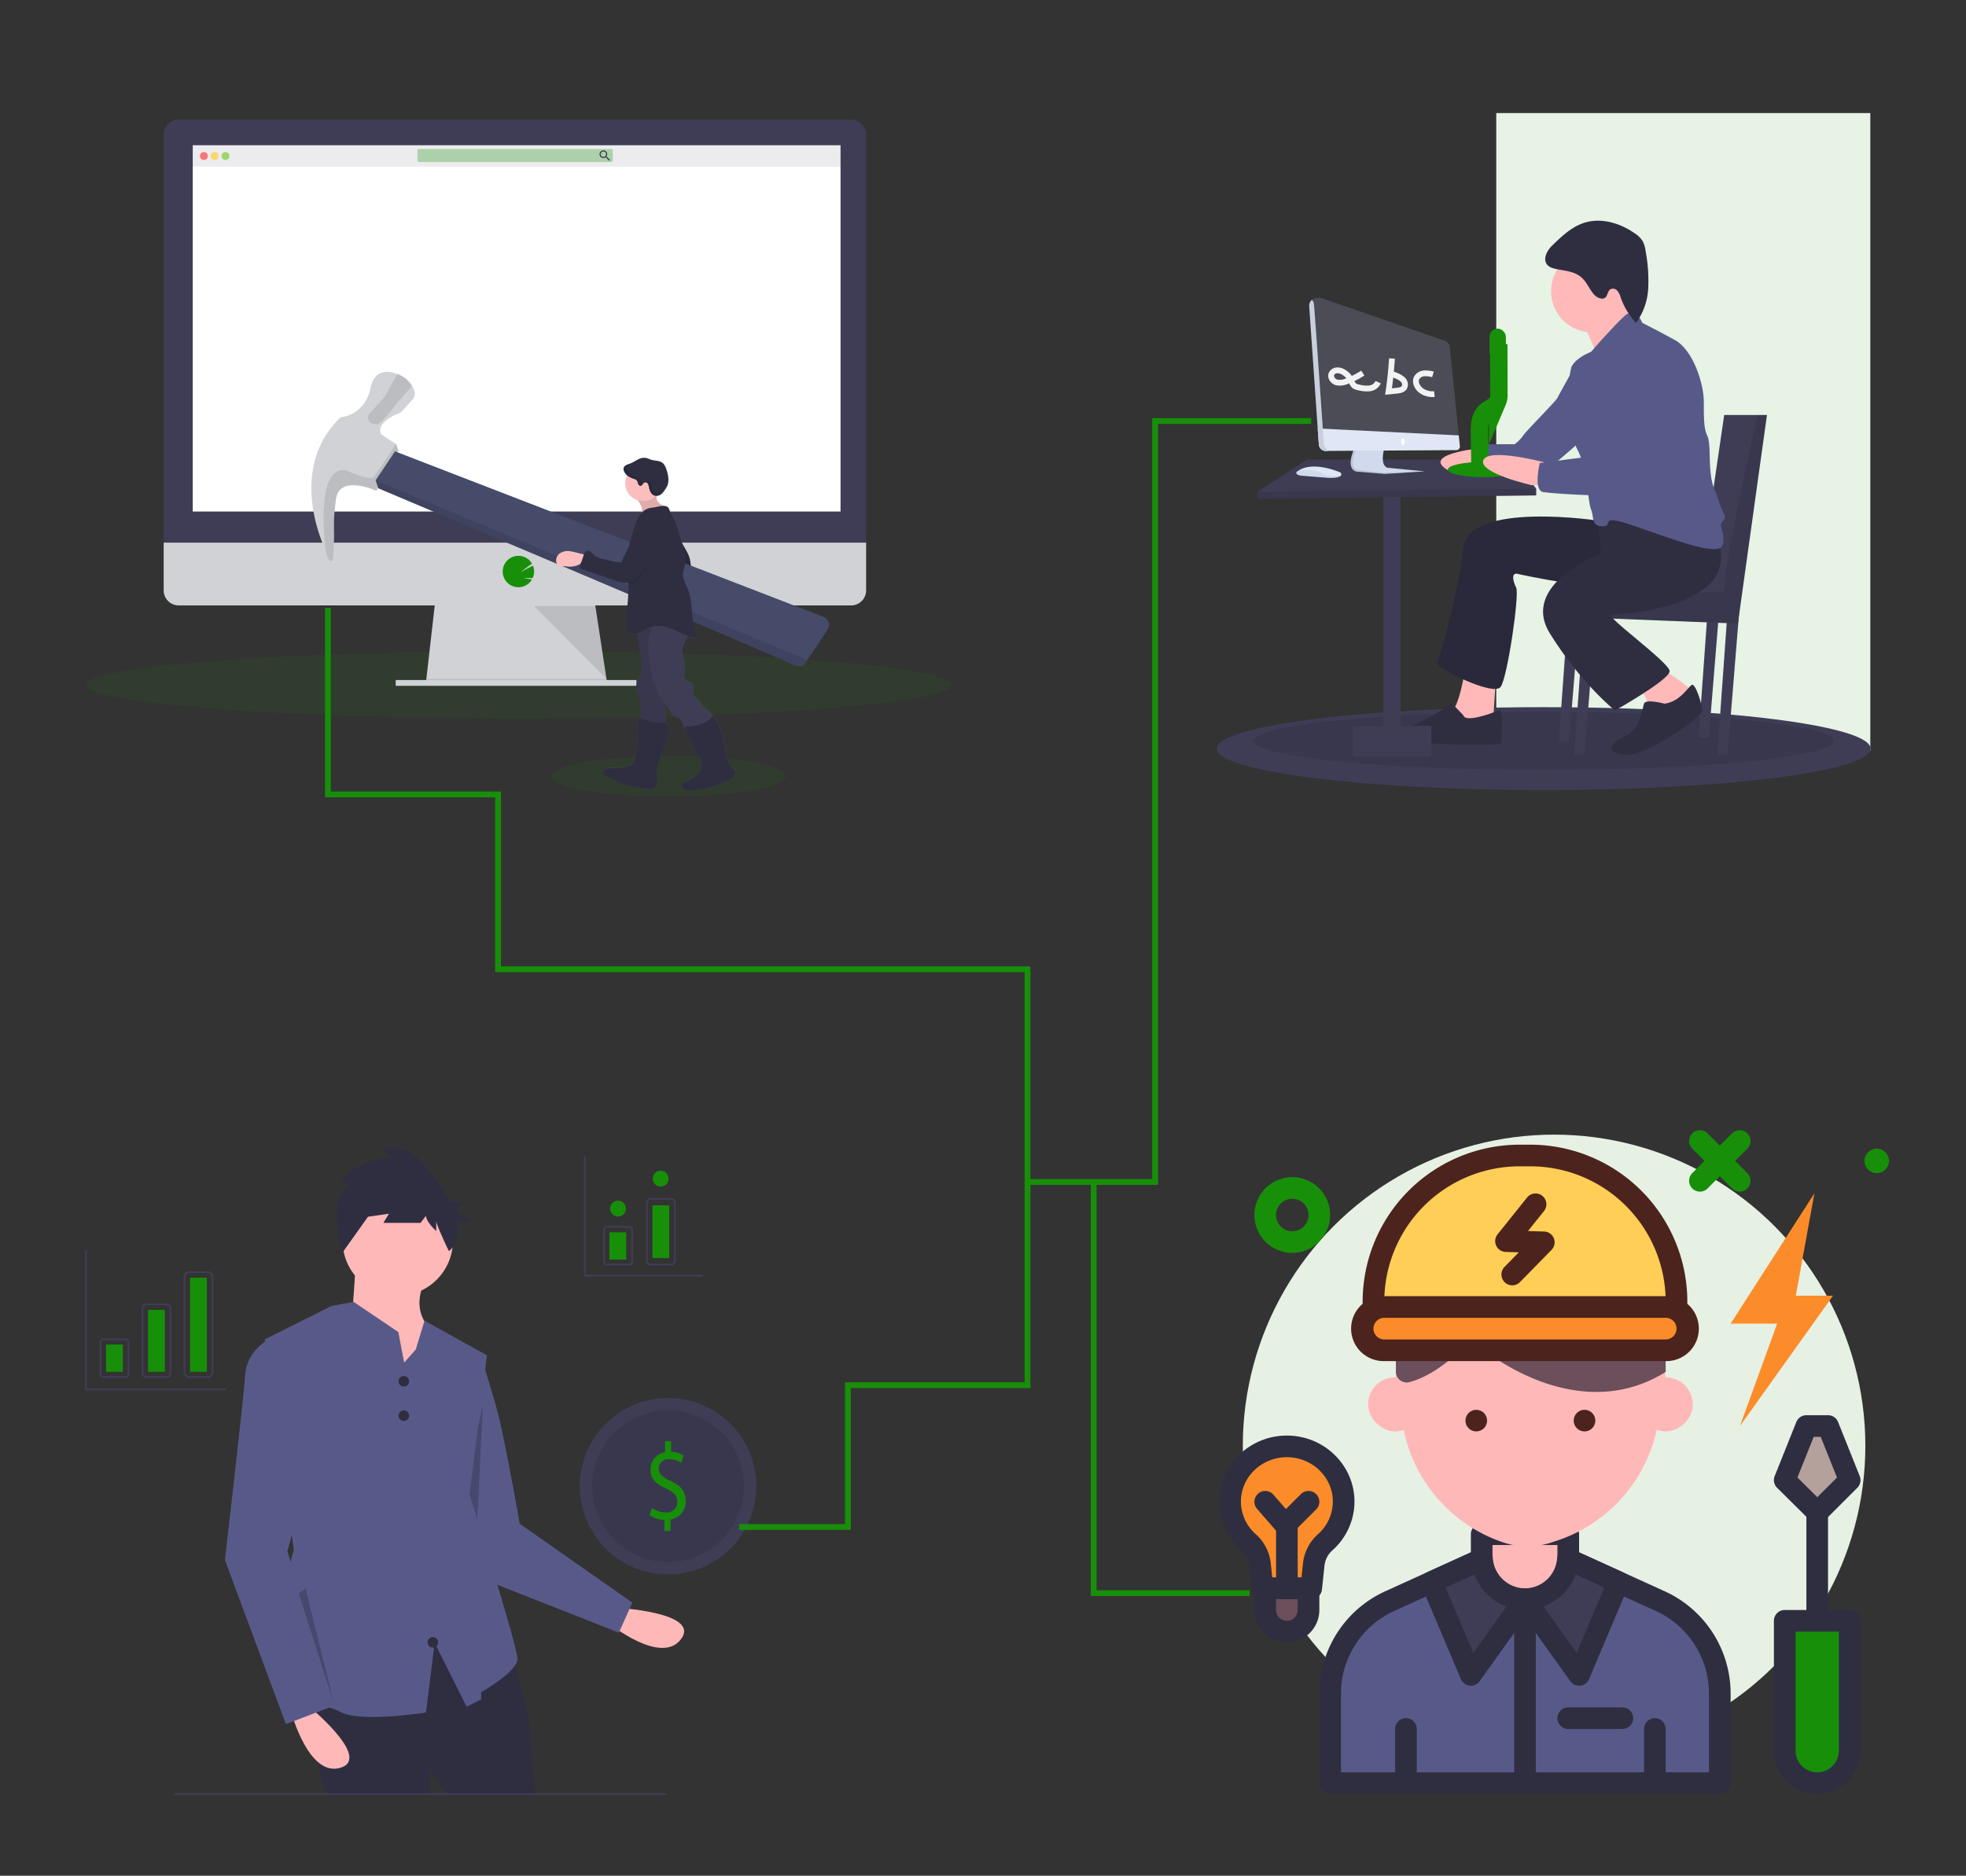 <svg xmlns="http://www.w3.org/2000/svg" xmlns:xlink="http://www.w3.org/1999/xlink" width="678" height="647" viewBox="0 0 678 647">
  <rect x="0" y="0" width="678" height="647" fill="#333333" stroke="none"/>
  <defs>
    <linearGradient id="linear-gradient" x1="0.459" y1="0.999" x2="0.459" y2="-0.006" gradientUnits="objectBoundingBox">
      <stop offset="0" stop-color="gray" stop-opacity="0.251"/>
      <stop offset="0.54" stop-color="gray" stop-opacity="0.122"/>
      <stop offset="1" stop-color="gray" stop-opacity="0.102"/>
    </linearGradient>
    <clipPath id="clip-hero">
      <rect width="678" height="647"/>
    </clipPath>
  </defs>
  <g id="hero" clip-path="url(#clip-hero)">
    <rect id="Rectangle_89" data-name="Rectangle 89" width="129" height="220" transform="translate(516 39)" fill="#e6f3e5"/>
    <g id="Group_19" data-name="Group 19" transform="translate(29.746 41.288)">
      <ellipse id="Ellipse_20" data-name="Ellipse 20" cx="40.38" cy="7.023" rx="40.38" ry="7.023" transform="translate(160.465 219.443)" fill="#178f09" opacity="0.1"/>
      <g id="Group_18" data-name="Group 18" transform="translate(0 0)">
        <ellipse id="Ellipse_3" data-name="Ellipse 3" cx="149.229" cy="11.587" rx="149.229" ry="11.587" transform="translate(0 183.334)" fill="#178f09" opacity="0.1"/>
        <path id="Path_79" data-name="Path 79" d="M439.817,608.51l-62.567-.8.186-1.6,3.023-26.471h54.948l4.041,26.471.309,2.008Z" transform="translate(-260.107 -413.628)" fill="#d0d2d5"/>
        <path id="Path_80" data-name="Path 80" d="M439.758,657.029H408.535l-31.285-.4.186-1.6h62.012Z" transform="translate(-260.107 -462.156)" opacity="0.1"/>
        <rect id="Rectangle_1" data-name="Rectangle 1" width="83.024" height="2.005" transform="translate(106.714 193.268)" fill="#d0d2d5"/>
        <path id="Path_81" data-name="Path 81" d="M450.569,174.239a5.221,5.221,0,0,0-5.2-5.239H213.517a5.221,5.221,0,0,0-5.2,5.246V314.784H450.569Z" transform="translate(-181.62 -169)" fill="#3f3d56"/>
        <path id="Path_82" data-name="Path 82" d="M208.32,580.19v16.461a5.2,5.2,0,0,0,5.2,5.2H445.372a5.2,5.2,0,0,0,5.2-5.2V580.19Z" transform="translate(-181.62 -434.306)" fill="#d0d2d5"/>
        <rect id="Rectangle_2" data-name="Rectangle 2" width="223.397" height="126.339" transform="translate(36.728 8.813)" fill="#fff"/>
        <path id="Path_83" data-name="Path 83" d="M546.718,604.058a5.407,5.407,0,0,0,4.259-2.068h0a5.642,5.642,0,0,0,.421-.618l-2.974-.5,3.213.021a5.414,5.414,0,0,0,.1-4.287l-4.308,2.233,3.975-2.921a5.414,5.414,0,1,0-8.943,6.06h0a5.408,5.408,0,0,0,4.256,2.082Z" transform="translate(-397.69 -442.793)" fill="#178f09"/>
        <path id="Path_84" data-name="Path 84" d="M483.48,584.77l24.962,25.07-3.831-25.07Z" transform="translate(-329.037 -416.978)" opacity="0.1"/>
        <rect id="Rectangle_3" data-name="Rectangle 3" width="223.639" height="7.381" transform="translate(36.552 8.827)" fill="#444053" opacity="0.1"/>
        <rect id="Rectangle_4" data-name="Rectangle 4" width="67.381" height="4.491" rx="0.58" transform="translate(114.2 10.112)" fill="#178f09" opacity="0.3"/>
        <path id="Path_85" data-name="Path 85" d="M638.983,201.374h-.165l-.06-.053a1.365,1.365,0,0,0,.316-.874,1.327,1.327,0,1,0-1.324,1.338,1.37,1.37,0,0,0,.874-.32l.06.053v.165l1.029,1.029.305-.309Zm-1.233,0a.92.92,0,1,1,.655-.271.927.927,0,0,1-.655.271Z" transform="translate(-459.403 -188.551)" fill="#3f3d56"/>
        <ellipse id="Ellipse_21" data-name="Ellipse 21" cx="1.352" cy="1.352" rx="1.352" ry="1.352" transform="translate(39.221 11.166)" fill="#fa5959" opacity="0.8"/>
        <ellipse id="Ellipse_22" data-name="Ellipse 22" cx="1.352" cy="1.352" rx="1.352" ry="1.352" transform="translate(42.939 11.166)" fill="#fed253" opacity="0.8"/>
        <ellipse id="Ellipse_23" data-name="Ellipse 23" cx="1.352" cy="1.352" rx="1.352" ry="1.352" transform="translate(46.661 11.166)" fill="#8ccf4d" opacity="0.8"/>
        <path id="Path_88" data-name="Path 88" d="M659.748,603.066a3.354,3.354,0,0,0-.762-.846,10.122,10.122,0,0,1-2.626-5.664,57.794,57.794,0,0,0-1.1-6.254,20.62,20.62,0,0,0-1.236-3.044c-.351-.751-.794-2.223-1.436-2.749a.948.948,0,0,0-.442-.214,5.215,5.215,0,0,0-1.271-1.692,12.905,12.905,0,0,1-2.9-2.809,6.327,6.327,0,0,0-.678-1.155c-.453-.5-1.169-.7-1.587-1.229a3.53,3.53,0,0,1-.351-2.525,2.425,2.425,0,0,0-.751-2.363c-.449-.277-1.029-.249-1.5-.5A2.165,2.165,0,0,1,642.15,570c.014-.79.26-1.559.323-2.349.2-2.514-1.461-5.014-.822-7.451a15.154,15.154,0,0,1,1.208-2.584,5.393,5.393,0,0,0,.351-.892,12.552,12.552,0,0,0,3.42.825c-1.935-4.34-1.443-9.382-2.345-14.045l.116-.158a7.318,7.318,0,0,0,1.482-4.164c0-1.735-.811-3.357-1.176-5.056-.312-1.443-.3-2.953-.7-4.372a13.224,13.224,0,0,0-1.11-2.535q-.657-1.218-1.38-2.4-.674-2.233-1.352-4.466a21.586,21.586,0,0,0-2.511-6.018c-.449-.66-.586-2-1.278-2.4a3.093,3.093,0,0,0-1.826-.32,3.414,3.414,0,0,1-1.956-2.419,2.343,2.343,0,0,1,.07-.7h.119c1.545-.141,2.328-1.5,3.132-2.7,1.3-1.931.8-4.544,0-6.742a4.564,4.564,0,0,0-1.053-1.857c-1.127-1.053-2.911-.822-4.365-1.331-.488-.169-.945-.425-1.443-.544a4.318,4.318,0,0,0-2.862.537,28.478,28.478,0,0,1-2.637,1.373c-.927.351-2.072.629-2.3,1.58a1.756,1.756,0,0,0,.077.959,3.575,3.575,0,0,0,1.085,1.566,6.254,6.254,0,0,0,3.817,8.715c.267.428.516.864.744,1.31a4.32,4.32,0,0,1,.611,2.556,7.874,7.874,0,0,0-.7.86,16.545,16.545,0,0,0-2.107,4.695,49.752,49.752,0,0,0-1.7,6.415,48.21,48.21,0,0,0-2.525,5.478,12.36,12.36,0,0,1-3.294-.442l-2.964-.671a6.7,6.7,0,0,1-2.914-1.169c-.428-.351-.762-.818-1.2-1.166s-1.31-.755-1.787-.467a1.406,1.406,0,0,0-.242.186c-.435-.881-.85-1.756-1.355-2.609a4.95,4.95,0,0,0-3.178-2.514,3.234,3.234,0,0,0-2.384.555,1.921,1.921,0,0,0-.7,2.556,4.666,4.666,0,0,0,.488.5,10.254,10.254,0,0,1,1.085,1.506,7.693,7.693,0,0,0,4.737,3.076l-.123.351a5.409,5.409,0,0,0-.646,2.37l13.181,4.512a8.123,8.123,0,0,0,2.655.586,4.285,4.285,0,0,0,1.053-.141v.7c.035,4.631-.7,9.231-.839,13.859a3.6,3.6,0,0,0,.534,2.416,2.7,2.7,0,0,0,2.581.7,6.012,6.012,0,0,0,.653-.147,24.333,24.333,0,0,1,.674,3.55l.871,6.271a9.527,9.527,0,0,1,.137,1.945,13.713,13.713,0,0,1-1.44,4.147,4.909,4.909,0,0,0-.158,4.256c.232.393.551.727.758,1.134a4.615,4.615,0,0,1,.351,1.994q.081,2.837.154,5.681a.643.643,0,0,0-.442.088c-.73.569-.65,3.276-.7,4.115-.056,1.4,0,2.837-.077,4.256a25.349,25.349,0,0,1-.917,5.65,3.613,3.613,0,0,1-.8,1.619,3.421,3.421,0,0,1-1.429.741,16.322,16.322,0,0,1-5.411.737,5.326,5.326,0,0,0-2.2.186,1.516,1.516,0,0,0-.994,1.756,2.214,2.214,0,0,0,1.45,1.092,23.008,23.008,0,0,1,3.862,1.777,10.449,10.449,0,0,0,1.492.846,7.7,7.7,0,0,0,1.538.379l6.226,1.074c1.275.218,2.809.351,3.62-.7a3.191,3.191,0,0,0,.481-2.065,27.59,27.59,0,0,1-.133-4.238,13.044,13.044,0,0,1,.653-2.433q.93-2.763,1.868-5.523a29.026,29.026,0,0,0,1.5-5.65,2.106,2.106,0,0,0-.456-1.942,1.245,1.245,0,0,0-.464-.239c-.021-1.692-.242-3.388-.147-5.081.025-.421.067-.843.1-1.268a6.187,6.187,0,0,1,.867,1.025c.6.941.822,2.184,1.738,2.809.779.534,1.935.506,2.482,1.278a3.6,3.6,0,0,1,.393.952,6.786,6.786,0,0,0,1.4,2.23,11.241,11.241,0,0,0,.867,2.226q.776,1.64,1.545,3.269a38.122,38.122,0,0,0,1.756,3.43,9.673,9.673,0,0,1,1.176,2.268,5.21,5.21,0,0,1-1.591,4.916,13.673,13.673,0,0,1-4.624,2.7,1.3,1.3,0,0,0-.471.281.91.91,0,0,0-.214.611,1.982,1.982,0,0,0,1.432,1.756,5.359,5.359,0,0,0,2.4.088,35.616,35.616,0,0,0,12.928-3.82,4.564,4.564,0,0,0,1.542-1.19,1.8,1.8,0,0,0,.256-1.829Z" transform="translate(-435.951 -378.53)" fill="url(#linear-gradient)"/>
        <path id="Path_89" data-name="Path 89" d="M708.467,571.559q1.124,1.724,2.107,3.532a12.986,12.986,0,0,1,1.113,2.518c.407,1.4.4,2.9.7,4.336.351,1.685,1.173,3.294,1.173,5.021a7.22,7.22,0,0,1-1.482,4.129,19.6,19.6,0,0,1-3.1,3.2A65.878,65.878,0,0,1,704.6,572.8a7.541,7.541,0,0,1,.33-3.02c.228-.6,1.324-2.233,2.029-1.591.256.235.323,1.3.481,1.65a12.665,12.665,0,0,0,1.025,1.72Z" transform="translate(-503.634 -426.435)" fill="#2f2e41"/>
        <path id="Path_90" data-name="Path 90" d="M708.467,571.559q1.124,1.724,2.107,3.532a12.986,12.986,0,0,1,1.113,2.518c.407,1.4.4,2.9.7,4.336.351,1.685,1.173,3.294,1.173,5.021a7.22,7.22,0,0,1-1.482,4.129,19.6,19.6,0,0,1-3.1,3.2A65.878,65.878,0,0,1,704.6,572.8a7.541,7.541,0,0,1,.33-3.02c.228-.6,1.324-2.233,2.029-1.591.256.235.323,1.3.481,1.65a12.665,12.665,0,0,0,1.025,1.72Z" transform="translate(-503.634 -426.435)" opacity="0.1"/>
        <path id="Path_91" data-name="Path 91" d="M388.007,423.4c-2.777,2.774-3.111,4-4.779,4.547s-7.669,3.659-5.783,7.1l5.07,3.35.147.1.776,2.331-7.669,13.652s-12.641-5.78-13.88,2.77-.453,10.885-.786,15.45.109,5.885-1,5.885-1.552-3-1.552-3-.07-.137-.193-.393c-1.654-3.438-12.879-28.673,5.1-46.019,0,0,8.329-.548,10.334-10.1,1.383-6.6,6.222-6.032,9.438-4.688a10.668,10.668,0,0,1,2.886,1.7,14.215,14.215,0,0,1,2.068,2.458C389.1,419.995,389.6,421.81,388.007,423.4Z" transform="translate(-275.745 -326.546)" fill="#d0d2d5"/>
        <path id="Path_92" data-name="Path 92" d="M390.42,484.481l.776,2.332-7.669,13.652s-12.641-5.78-13.88,2.77-.453,10.885-.786,15.45.109,5.885-1,5.885-1.552-3-1.552-3-.07-.137-.193-.393c-.558-4.27-3.388-29.245,6.872-27.918,0,0,8.325,3.891,9.656,2.339,1.053-1.229,5.73-8.3,7.633-11.2Z" transform="translate(-283.502 -372.388)" opacity="0.1"/>
        <path id="Path_93" data-name="Path 93" d="M424.242,420.07l-5.07,5.762s-5.888,7.879-7.11,7.546a5.7,5.7,0,0,0-1.113-.13,2.163,2.163,0,0,1-1.4-3.645c2.008-2.107,5.709-6.106,5.952-6.994a61.333,61.333,0,0,1,3.778-6.689,10.666,10.666,0,0,1,2.886,1.7A14.214,14.214,0,0,1,424.242,420.07Z" transform="translate(-311.804 -328.334)" opacity="0.1"/>
        <path id="Path_94" data-name="Path 94" d="M572.61,551.244c-.86,1.721-5.267,8.174-7.195,10.994l-.9,1.327s-.351,2.332-6.106-.558-140.97-59.944-140.97-59.944l-.916-2.753,6.671-9.99,148.2,57.258S573.723,549.021,572.61,551.244Z" transform="translate(-316.716 -375.923)" fill="#454b69"/>
        <path id="Path_95" data-name="Path 95" d="M565.415,580.7l-.9,1.327s-.351,2.331-6.106-.558-140.97-59.944-140.97-59.944l-.916-2.753Z" transform="translate(-316.716 -394.348)" opacity="0.1"/>
        <path id="Path_96" data-name="Path 96" d="M598.844,588.814a4.927,4.927,0,0,0-3.964.776,3.262,3.262,0,0,0-1.138,2.163c-.091.973.474,2.128,1.45,2.2a4.612,4.612,0,0,0,.7-.046,10.491,10.491,0,0,1,1.84.155,7.51,7.51,0,0,0,6.4-2.584c.839-1.053-.267-1.51-1.257-1.721C601.523,589.471,600.2,589.032,598.844,588.814Z" transform="translate(-431.705 -439.917)" fill="#fbbebe"/>
        <path id="Path_97" data-name="Path 97" d="M672.688,662.88l.871,6.187a9.421,9.421,0,0,1,.133,1.935,13.632,13.632,0,0,1-1.436,4.112c-.558,1.348-.9,2.963-.158,4.214.228.39.548.723.755,1.127a4.536,4.536,0,0,1,.351,1.977l.239,8.778a55.251,55.251,0,0,0,8.139-.046.454.454,0,0,0,.295-.091.478.478,0,0,0,.1-.32c.119-2.054-.239-4.112-.123-6.166.042-.751.147-1.5.161-2.254.042-3.058-1.468-6.053-1.011-9.077a20.028,20.028,0,0,1,.562-2.258c1.443-5.267,1.138-10.8.818-16.24a.383.383,0,0,0-.07-.246.373.373,0,0,0-.19-.1,9.99,9.99,0,0,0-9.052,1.721c-.383.309-1.348.607-1.6.976-.351.513.109,1.025.313,1.57A19.974,19.974,0,0,1,672.688,662.88Z" transform="translate(-482.065 -481.533)" fill="#3f3d56"/>
        <path id="Path_98" data-name="Path 98" d="M672.688,662.88l.871,6.187a9.421,9.421,0,0,1,.133,1.935,13.632,13.632,0,0,1-1.436,4.112c-.558,1.348-.9,2.963-.158,4.214.228.39.548.723.755,1.127a4.536,4.536,0,0,1,.351,1.977l.239,8.778a55.251,55.251,0,0,0,8.139-.046.454.454,0,0,0,.295-.091.478.478,0,0,0,.1-.32c.119-2.054-.239-4.112-.123-6.166.042-.751.147-1.5.161-2.254.042-3.058-1.468-6.053-1.011-9.077a20.028,20.028,0,0,1,.562-2.258c1.443-5.267,1.138-10.8.818-16.24a.383.383,0,0,0-.07-.246.373.373,0,0,0-.19-.1,9.99,9.99,0,0,0-9.052,1.721c-.383.309-1.348.607-1.6.976-.351.513.109,1.025.313,1.57A19.974,19.974,0,0,1,672.688,662.88Z" transform="translate(-482.065 -481.533)" opacity="0.1"/>
        <path id="Path_99" data-name="Path 99" d="M697.409,657.053a15.22,15.22,0,0,0-1.208,2.563c-.639,2.419,1.015,4.916.818,7.395-.063.783-.306,1.545-.323,2.328a2.172,2.172,0,0,0,.966,2.015c.467.239,1.053.214,1.492.488a2.409,2.409,0,0,1,.751,2.346,3.437,3.437,0,0,0,.351,2.5c.418.523,1.134.727,1.583,1.222a6.023,6.023,0,0,1,.678,1.145c.671,1.173,1.9,1.889,2.9,2.809s1.854,2.268,1.4,3.543a3.908,3.908,0,0,1-2.149,1.949,22.8,22.8,0,0,1-5.116,1.808,1.236,1.236,0,0,1-.586.032,1.252,1.252,0,0,1-.513-.351,9.525,9.525,0,0,1-2.584-3.444,3.537,3.537,0,0,0-.393-.941c-.548-.769-1.7-.741-2.482-1.271-.913-.622-1.134-1.854-1.731-2.784a31.192,31.192,0,0,0-2.107-2.3c-1.074-1.362-1.338-3.181-2.107-4.737-.326-.66-.744-1.278-1-1.966a10.737,10.737,0,0,1-.481-2.542c-.5-4.1-1.756-8.23-.962-12.289.176-.892.446-1.756.558-2.676.193-1.591-.112-3.22.123-4.807a1.324,1.324,0,0,1,.53-1.022,1.406,1.406,0,0,1,.6-.123,41.178,41.178,0,0,1,6.243.14,3.871,3.871,0,0,1,2.865,1.176,6.284,6.284,0,0,1,.681,2.619,6.463,6.463,0,0,0,1.359,2.567A2.433,2.433,0,0,1,697.409,657.053Z" transform="translate(-490.504 -477.571)" fill="#3f3d56"/>
        <path id="Path_100" data-name="Path 100" d="M660.483,752.564a2.464,2.464,0,0,1,1.6.316,2.109,2.109,0,0,1,.456,1.928,28.946,28.946,0,0,1-1.5,5.618l-1.868,5.481a12.866,12.866,0,0,0-.653,2.416,27.271,27.271,0,0,0,.133,4.214,3.3,3.3,0,0,1-.484,2.047c-.794,1.022-2.342.9-3.617.7l-6.218-1.053a7.393,7.393,0,0,1-1.538-.376,10.742,10.742,0,0,1-1.492-.839,22.978,22.978,0,0,0-3.862-1.756c-.583-.218-1.236-.495-1.447-1.081a1.516,1.516,0,0,1,.994-1.756,5.381,5.381,0,0,1,2.2-.19,16.505,16.505,0,0,0,5.407-.73,3.42,3.42,0,0,0,1.426-.737,3.51,3.51,0,0,0,.822-1.654,24.629,24.629,0,0,0,.941-5.618c.074-1.4.025-2.809.081-4.214.035-.832-.046-3.511.685-4.084.558-.428,2.855.755,3.61.927A17.553,17.553,0,0,0,660.483,752.564Z" transform="translate(-461.679 -544.549)" fill="#2f2e41"/>
        <path id="Path_101" data-name="Path 101" d="M730.8,755.34a60.035,60.035,0,0,1,1.1,6.208,10.1,10.1,0,0,0,2.623,5.618,3.468,3.468,0,0,1,.762.843,1.777,1.777,0,0,1-.263,1.836,4.61,4.61,0,0,1-1.542,1.183,35.757,35.757,0,0,1-12.925,3.8,5.446,5.446,0,0,1-2.395-.088,1.975,1.975,0,0,1-1.429-1.756.9.9,0,0,1,.211-.607,1.311,1.311,0,0,1,.474-.277,13.978,13.978,0,0,0,4.621-2.679,5.12,5.12,0,0,0,1.591-4.867,9.627,9.627,0,0,0-1.183-2.251,38.06,38.06,0,0,1-1.756-3.4l-1.545-3.241a8.5,8.5,0,0,1-.987-2.971,14.255,14.255,0,0,0,5.7-.913,8.96,8.96,0,0,0,2.342-1.4c.6-.5,1.141-1.429,1.945-.78.646.52,1.053,1.984,1.433,2.725A20.016,20.016,0,0,1,730.8,755.34Z" transform="translate(-511.513 -543.421)" fill="#2f2e41"/>
        <path id="Path_102" data-name="Path 102" d="M679.17,532.564c.154,1.348,1.461,2.237,2.707,2.77l-7.89,2.518a3.553,3.553,0,0,0-.407-3.16,17.9,17.9,0,0,0-1.4-2.251c-.077-.109-.165-.246-.109-.372a.393.393,0,0,1,.221-.172,19.842,19.842,0,0,1,5.067-1.735c.513-.074,1.482-.277,1.865.242S679.1,531.942,679.17,532.564Z" transform="translate(-482.522 -402.045)" fill="#fbbebe"/>
        <path id="Path_103" data-name="Path 103" d="M679.17,532.564c.154,1.348,1.461,2.237,2.707,2.77l-7.89,2.518a3.553,3.553,0,0,0-.407-3.16,17.9,17.9,0,0,0-1.4-2.251c-.077-.109-.165-.246-.109-.372a.393.393,0,0,1,.221-.172,19.842,19.842,0,0,1,5.067-1.735c.513-.074,1.482-.277,1.865.242S679.1,531.942,679.17,532.564Z" transform="translate(-482.522 -402.045)" opacity="0.1"/>
        <ellipse id="Ellipse_24" data-name="Ellipse 24" cx="6.187" cy="6.187" rx="6.187" ry="6.187" transform="translate(185.876 119.176)" fill="#fbbebe"/>
        <path id="Path_104" data-name="Path 104" d="M663.022,587.408a2.733,2.733,0,0,0,2.581.7c2.159-.351,3.926-1.942,6.039-2.514,2.591-.7,5.334.2,7.781,1.306s4.881,2.458,7.556,2.648c-2.419-5.393-1.036-11.882-3.35-17.321a13.888,13.888,0,0,1-1.482-4.052c-.158-1.787.734-3.511.871-5.288a12.866,12.866,0,0,0-.808-4.67l-1.692-5.562a21.3,21.3,0,0,0-2.507-5.969c-.453-.657-.59-1.987-1.278-2.384-1.5-.867-3.782.225-5.411.284a5.649,5.649,0,0,0-4.066,2.528,16.252,16.252,0,0,0-2.107,4.659,44.3,44.3,0,0,0-1.872,7.454c-.053.379-.1.758-.133,1.141-.351,3.606.162,7.233.19,10.857v.025c.035,4.6-.7,9.164-.839,13.757A3.671,3.671,0,0,0,663.022,587.408Z" transform="translate(-476.321 -410.758)" fill="#2f2e41"/>
        <path id="Path_105" data-name="Path 105" d="M664.346,577.961a7.923,7.923,0,0,0,3.248-1.945,13.582,13.582,0,0,0,2.156-2.458,17.514,17.514,0,0,0,1.857-3.887,45.429,45.429,0,0,0,2.458-11.331,4.328,4.328,0,0,0-.509-3.02,2.542,2.542,0,0,0-3.072-.744,5.091,5.091,0,0,0-1.865,2A25.89,25.89,0,0,0,666,561.433c-.281.765-.488,1.552-.762,2.321a21.417,21.417,0,0,1-.962,2.223c-.053.379-.1.758-.133,1.141C663.819,570.724,664.318,574.337,664.346,577.961Z" transform="translate(-477.322 -417.614)" opacity="0.1"/>
        <path id="Path_106" data-name="Path 106" d="M642.895,553.377a4.352,4.352,0,0,1,.513,3.016,45.364,45.364,0,0,1-2.458,11.331,17.356,17.356,0,0,1-1.858,3.919,13.715,13.715,0,0,1-2.156,2.458,6.727,6.727,0,0,1-4.266,2.075,8.13,8.13,0,0,1-2.655-.579l-13.185-4.487a5.335,5.335,0,0,1,.646-2.353l.7-2.082a2.648,2.648,0,0,1,.955-1.51c.523-.313,1.352.116,1.787.463s.766.8,1.194,1.159a6.744,6.744,0,0,0,2.914,1.159l2.96.664a12.363,12.363,0,0,0,3.294.439c.825-2.521,2.395-4.74,3.283-7.24.274-.765.481-1.555.765-2.321a25.8,25.8,0,0,1,2.616-4.853,5.087,5.087,0,0,1,1.865-2A2.539,2.539,0,0,1,642.895,553.377Z" transform="translate(-446.679 -416.355)" fill="#2f2e41"/>
        <path id="Path_107" data-name="Path 107" d="M668.729,507.919a3.119,3.119,0,0,0-.372-1.159.972.972,0,0,0-1.053-.463c-.618.193-.825,1.148-1.471,1.18-.435.021-.748-.421-.885-.836a2.548,2.548,0,0,0-.537-1.18,2,2,0,0,0-.766-.351c-1.5-.474-3.048-1.348-3.546-2.841a1.7,1.7,0,0,1-.081-.952c.228-.945,1.4-1.229,2.3-1.57s1.756-.923,2.633-1.366a4.327,4.327,0,0,1,2.862-.53,14.906,14.906,0,0,1,1.443.537c1.454.506,3.234.27,4.361,1.32a4.5,4.5,0,0,1,1.053,1.84c.786,2.184,1.285,4.775-.018,6.692-.8,1.183-1.584,2.535-3.128,2.679C669.726,511.072,669.013,509.443,668.729,507.919Z" transform="translate(-474.693 -381.179)" fill="#2f2e41"/>
        <g id="Group_8" data-name="Group 8" transform="translate(185.304 118.987)" opacity="0.1">
          <path id="Path_108" data-name="Path 108" d="M666.009,510.291a2.578,2.578,0,0,0-.534-1.18,2,2,0,0,0-.765-.351c-1.5-.474-3.048-1.348-3.55-2.841a1.732,1.732,0,0,1-.077-.952,1.191,1.191,0,0,1,.186-.418,1.84,1.84,0,0,0-1.211,1.162,1.7,1.7,0,0,0,.081.951c.5,1.492,2.047,2.367,3.546,2.841a2,2,0,0,1,.766.351,2.567,2.567,0,0,1,.537,1.18c.14.418.449.857.885.836s.646-.418.923-.751A1.118,1.118,0,0,1,666.009,510.291Z" transform="translate(-660.023 -504.55)"/>
          <path id="Path_109" data-name="Path 109" d="M686.57,524.492c-1.8.165-2.518-1.478-2.809-2.992a3.054,3.054,0,0,0-.351-1.159.976.976,0,0,0-1.053-.463,1.868,1.868,0,0,0-.776.7,1.053,1.053,0,0,1,.794.492,3.118,3.118,0,0,1,.372,1.159c.284,1.513,1,3.16,2.809,2.992a2.9,2.9,0,0,0,1.854-.962A2.619,2.619,0,0,1,686.57,524.492Z" transform="translate(-674.011 -514.481)"/>
        </g>
      </g>
    </g>
    <g id="undraw_personal_finance_tqcd" transform="translate(29.321 395.939)">
      <path id="Path_128" data-name="Path 128" d="M827.288,604.414s29.524,1.526,22.647,10.82-24.947-5.452-24.947-5.452Z" transform="translate(-644.365 -445.836)" fill="#ffb8b8"/>
      <path id="Path_129" data-name="Path 129" d="M631.958,313.448l6.009,1.5s3.506,10.517,6.01,20.032,7.512,38.06,7.512,38.06l38.825,27.21-4.631,10.359-51.722-20.384L622.443,345Z" transform="translate(-501.574 -243.395)" fill="#575a89"/>
      <path id="Path_130" data-name="Path 130" d="M438.757,291.607l-2.24,46.9,4.674,13.945L427.5,342.416Z" transform="translate(-301.571 -202.887)" opacity="0.2"/>
      <path id="Path_131" data-name="Path 131" d="M539.924,633.523s6.51,17.528,7.512,29.547,2,21.534,2,21.534H518.891l-6.01-9.014V684.6H477.325s-10.016-32.551-6.009-36.558,42.067-21.033,42.067-21.033Z" transform="translate(-394.065 -461.559)" fill="#2f2e41"/>
      <rect id="Rectangle_13" data-name="Rectangle 13" width="169.614" height="0.608" transform="translate(30.881 222.589)" fill="#3f3d56"/>
      <circle id="Ellipse_45" data-name="Ellipse 45" cx="19.03" cy="19.03" r="19.03" transform="translate(88.815 12.963)" fill="#ffb8b8"/>
      <path id="Path_132" data-name="Path 132" d="M521.892,214.688l-1.5,22.035,19.03,25.54,9.515-24.038s-8.513-5.509-3.506-17.027Z" transform="translate(-428.524 -174.682)" fill="#ffb8b8"/>
      <path id="Path_133" data-name="Path 133" d="M508.767,380.9c0,4.509-12.52,11.519-12.52,11.519v2.5l-5.008,2.5-11.017-22.034-3,24.035s-22.037,3.508-29.046,0-10.518-2-20.534-5.507,4.007-50.581,4.007-50.581l-10.016-72.614,21.881-10.941,1.153-.578,3.009-.554,4.612-.852,15.416,10.42,1.241,6.511.764,4.007,4-4.509,3.024-9.946,21.516,11.951-6.009,48.074S508.767,376.392,508.767,380.9Z" transform="translate(-359.646 -204.678)" fill="#575a89"/>
      <path id="Path_134" data-name="Path 134" d="M454.62,713.428s23.036,18.529,12.019,22.035-17.027-19.03-17.027-19.03Z" transform="translate(-378.449 -521.683)" fill="#ffb8b8"/>
      <path id="Path_135" data-name="Path 135" d="M392.281,301.282l-5.008-1s-7.512,4.006-8.013,12.019-7.011,64.1-7.011,64.1l21.033,56.589,17.027-6.51L393.784,373.4l12.52-46.073Z" transform="translate(-324.001 -234.233)" fill="#575a89"/>
      <ellipse id="Ellipse_46" data-name="Ellipse 46" cx="1.825" cy="1.825" rx="1.825" ry="1.825" transform="translate(108.112 78.68)" fill="#2f2e41"/>
      <ellipse id="Ellipse_47" data-name="Ellipse 47" cx="1.825" cy="1.825" rx="1.825" ry="1.825" transform="translate(108.112 90.546)" fill="#2f2e41"/>
      <ellipse id="Ellipse_48" data-name="Ellipse 48" cx="1.825" cy="1.825" rx="1.825" ry="1.825" transform="translate(118.141 168.737)" fill="#2f2e41"/>
      <path id="Path_136" data-name="Path 136" d="M508.864,95.694l-3.518-1.408s7.355-8.1,17.589-7.394l-2.878-3.169s7.036-2.817,13.432,4.577c3.362,3.887,7.252,8.455,9.678,13.6h3.767l-1.572,3.462,5.5,3.462-5.648-.622a19.343,19.343,0,0,1,.153,5.743,7.43,7.43,0,0,1-2.721,4.861h0s-4.363-9.03-4.363-10.439v3.521s-3.518-3.169-3.518-5.281l-1.919,2.465H520.057l1.919-3.169-7.355,1.056,2.878-3.873-11.388,15.993S499.59,100.975,508.864,95.694Z" transform="translate(-417.164 -83.197)" fill="#2f2e41"/>
      <circle id="Ellipse_49" data-name="Ellipse 49" cx="30.425" cy="30.425" r="30.425" transform="translate(170.647 86.267)" fill="#3f3d56"/>
      <ellipse id="Ellipse_50" data-name="Ellipse 50" cx="26.165" cy="26.165" rx="26.165" ry="26.165" transform="translate(174.907 90.527)" opacity="0.1"/>
      <path id="Path_137" data-name="Path 137" d="M876.465,446.7V442.89a8.843,8.843,0,0,1-5.078-1.659l.8-2.526a8.118,8.118,0,0,0,4.78,1.621,3.661,3.661,0,0,0,3.95-3.7c0-2.074-1.294-3.356-3.751-4.487-3.386-1.508-5.477-3.243-5.477-6.523a5.928,5.928,0,0,1,5.012-6.071v-3.808h2.058V419.4a8.076,8.076,0,0,1,4.315,1.32l-.83,2.489a7.335,7.335,0,0,0-4.182-1.282,3.186,3.186,0,0,0-3.518,3.243c0,1.961,1.228,2.941,4.116,4.3,3.419,1.584,5.145,3.544,5.145,6.9a6.31,6.31,0,0,1-5.244,6.41V446.7Z" transform="translate(-676.647 -314.566)" fill="#178f09"/>
      <path id="Path_138" data-name="Path 138" d="M250.005,501.345l12.168,38.01L252.437,499.8Z" transform="translate(-176.344 -347.74)" opacity="0.2"/>
      <path id="Path_139" data-name="Path 139" d="M233.328,312.8H225.6a1.271,1.271,0,0,1-1.27-1.27v-11.1a1.271,1.271,0,0,1,1.27-1.27h7.724a1.271,1.271,0,0,1,1.27,1.27v11.1A1.271,1.271,0,0,1,233.328,312.8ZM225.6,299.768a.662.662,0,0,0-.661.661v11.1a.662.662,0,0,0,.661.661h7.724a.662.662,0,0,0,.661-.661v-11.1a.662.662,0,0,0-.661-.661Z" transform="translate(-219.304 -233.454)" fill="#3f3d56"/>
      <path id="Path_140" data-name="Path 140" d="M280.553,285.2h-6.975a1.646,1.646,0,0,1-1.644-1.644V261.137a1.646,1.646,0,0,1,1.644-1.644h6.975a1.646,1.646,0,0,1,1.644,1.644V283.56A1.646,1.646,0,0,1,280.553,285.2Zm-6.975-25.1a1.037,1.037,0,0,0-1.036,1.036V283.56a1.037,1.037,0,0,0,1.035,1.036h6.975a1.037,1.037,0,0,0,1.036-1.036V261.137a1.037,1.037,0,0,0-1.036-1.036Z" transform="translate(-252.422 -205.856)" fill="#3f3d56"/>
      <path id="Path_141" data-name="Path 141" d="M327.885,259.814h-6.436a1.916,1.916,0,0,1-1.913-1.913V224.913A1.916,1.916,0,0,1,321.448,223h6.436a1.916,1.916,0,0,1,1.913,1.913V257.9A1.916,1.916,0,0,1,327.885,259.814Zm-6.436-36.205a1.306,1.306,0,0,0-1.3,1.3V257.9a1.306,1.306,0,0,0,1.3,1.3h6.436a1.306,1.306,0,0,0,1.3-1.3V224.913a1.306,1.306,0,0,0-1.305-1.3Z" transform="translate(-285.54 -180.465)" fill="#3f3d56"/>
      <rect id="Rectangle_14" data-name="Rectangle 14" width="5.793" height="9.413" transform="translate(7.265 67.82)" fill="#178f09"/>
      <rect id="Rectangle_15" data-name="Rectangle 15" width="5.793" height="21.361" transform="translate(21.748 55.873)" fill="#178f09"/>
      <rect id="Rectangle_16" data-name="Rectangle 16" width="5.793" height="32.464" transform="translate(36.23 44.77)" fill="#178f09"/>
      <path id="Path_142" data-name="Path 142" d="M837.57,133.682H797.105a.3.3,0,0,1-.3-.3V92.3a.3.3,0,1,1,.608,0v40.769H837.57a.3.3,0,1,1,0,.609Z" transform="translate(-624.753 -89.322)" fill="#3f3d56"/>
      <path id="Path_143" data-name="Path 143" d="M256.176,247.375H208.105a.3.3,0,0,1-.3-.3V199.3a.3.3,0,1,1,.608,0v47.462h47.767a.3.3,0,0,1,0,.609Z" transform="translate(-207.801 -163.767)" fill="#3f3d56"/>
      <path id="Path_144" data-name="Path 144" d="M823.133,185.27h-7.724a1.271,1.271,0,0,1-1.27-1.27V172.9a1.271,1.271,0,0,1,1.27-1.27h7.724a1.271,1.271,0,0,1,1.27,1.27V184a1.271,1.271,0,0,1-1.269,1.27Zm-7.724-13.034a.662.662,0,0,0-.661.661V184a.662.662,0,0,0,.661.661h7.724a.662.662,0,0,0,.661-.661V172.9a.662.662,0,0,0-.661-.661Z" transform="translate(-635.441 -144.723)" fill="#3f3d56"/>
      <path id="Path_145" data-name="Path 145" d="M875.825,163.265h-7.109a1.579,1.579,0,0,1-1.577-1.577v-20.11A1.579,1.579,0,0,1,868.716,140h7.109a1.579,1.579,0,0,1,1.577,1.577v20.111a1.579,1.579,0,0,1-1.577,1.577Zm-7.109-22.656a.97.97,0,0,0-.969.969v20.111a.97.97,0,0,0,.969.969h7.109a.97.97,0,0,0,.969-.969v-20.11a.97.97,0,0,0-.969-.969Z" transform="translate(-673.692 -122.718)" fill="#3f3d56"/>
      <rect id="Rectangle_17" data-name="Rectangle 17" width="5.793" height="9.413" transform="translate(180.841 29.125)" fill="#178f09"/>
      <rect id="Rectangle_18" data-name="Rectangle 18" width="5.793" height="18.213" transform="translate(195.683 19.808)" fill="#178f09"/>
      <circle id="Ellipse_51" data-name="Ellipse 51" cx="2.738" cy="2.738" r="2.738" transform="translate(181.076 18.195)" fill="#178f09"/>
      <circle id="Ellipse_52" data-name="Ellipse 52" cx="2.738" cy="2.738" r="2.738" transform="translate(195.779 7.851)" fill="#178f09"/>
    </g>
    <g id="Group_20" data-name="Group 20" transform="translate(420.485 387.365)">
      <circle id="Ellipse_67" data-name="Ellipse 67" cx="107.346" cy="107.346" r="107.346" transform="translate(8.114 4)" fill="#e6f1e4"/>
      <path id="Path_210" data-name="Path 210" d="M52.29,72.127A13.064,13.064,0,1,1,65.353,59.064,13.079,13.079,0,0,1,52.29,72.127Zm0-18.662a5.6,5.6,0,1,0,5.6,5.6A5.6,5.6,0,0,0,52.29,53.465Z" transform="translate(-27.112 -27.338)" fill="#178f09"/>
      <ellipse id="Ellipse_68" data-name="Ellipse 68" cx="4.226" cy="4.226" rx="4.226" ry="4.226" transform="translate(222.503 8.837)" fill="#178f09"/>
      <path id="Path_211" data-name="Path 211" d="M203.611,49.83a3.732,3.732,0,0,1-2.639-6.371l13.712-13.712a3.732,3.732,0,0,1,5.278,5.278L206.25,48.736A3.721,3.721,0,0,1,203.611,49.83Z" transform="translate(-37.858 -26.177)" fill="#178f09"/>
      <path id="Path_212" data-name="Path 212" d="M217.324,49.83a3.721,3.721,0,0,1-2.639-1.094L200.973,35.023a3.732,3.732,0,0,1,5.278-5.278l13.712,13.712a3.733,3.733,0,0,1-2.639,6.372Z" transform="translate(-37.858 -26.177)" fill="#178f09"/>
      <path id="Path_213" data-name="Path 213" d="M201.594,263.98H67.226v-30.7A35.036,35.036,0,0,1,87.545,201.3L134.41,180l46.865,21.3a35.036,35.036,0,0,1,20.319,31.977Z" transform="translate(-28.985 -36.301)" fill="#575a89"/>
      <path id="Path_214" data-name="Path 214" d="M201.326,267.445H66.958a3.733,3.733,0,0,1-3.732-3.732v-30.7a38.806,38.806,0,0,1,22.508-35.374l46.865-21.3a3.716,3.716,0,0,1,3.088,0l46.865,21.3a38.8,38.8,0,0,1,22.508,35.372v30.7a3.734,3.734,0,0,1-3.733,3.732ZM70.691,259.98h126.9V233.011a31.322,31.322,0,0,0-18.13-28.576l-45.321-20.6-45.321,20.6a31.326,31.326,0,0,0-18.13,28.578Z" transform="translate(-28.718 -36.033)" fill="#2f2e41"/>
      <path id="Path_215" data-name="Path 215" d="M138.157,200.395a14.929,14.929,0,0,1-14.93-14.93V178h29.86v7.465A14.93,14.93,0,0,1,138.157,200.395Z" transform="translate(-32.731 -36.167)" fill="#ffb8b8"/>
      <path id="Path_216" data-name="Path 216" d="M137.888,203.86A18.685,18.685,0,0,1,119.226,185.2v-7.465A3.733,3.733,0,0,1,122.958,174h29.86a3.733,3.733,0,0,1,3.732,3.732V185.2A18.684,18.684,0,0,1,137.888,203.86Zm-11.2-22.395V185.2a11.2,11.2,0,1,0,22.395,0v-3.732Z" transform="translate(-32.464 -35.9)" fill="#2f2e41"/>
      <path id="Path_217" data-name="Path 217" d="M183.868,118.455c-.274,0-.314-2.744-.269-5.88a11.709,11.709,0,0,0-8.833-11.565,148.97,148.97,0,0,0-78.63,2.545,7.712,7.712,0,0,0-5.36,7.62c.1,3.5.124,7.279-.22,7.279a9.331,9.331,0,0,0-9.325,9.672,9.564,9.564,0,0,0,4.417,7.353,8.313,8.313,0,0,0,7.867,1.112,51.891,51.891,0,0,0,34.924,39,26.067,26.067,0,0,0,15.994-.17l1.656-.537a51.9,51.9,0,0,0,34.687-38.331,8.518,8.518,0,0,0,7.811-.886,9.482,9.482,0,0,0,4.537-6.694,9.332,9.332,0,0,0-9.256-10.516Z" transform="translate(-29.922 -30.743)" fill="#ffb8b8"/>
      <ellipse id="Ellipse_69" data-name="Ellipse 69" cx="3.732" cy="3.732" rx="3.732" ry="3.732" transform="translate(122.221 98.91)" fill="#4c241d"/>
      <ellipse id="Ellipse_70" data-name="Ellipse 70" cx="3.732" cy="3.732" rx="3.732" ry="3.732" transform="translate(84.896 98.91)" fill="#4c241d"/>
      <path id="Path_219" data-name="Path 219" d="M115.226,101.671c8.387,9.576,41.057,33.592,70.916,14.93,0-3.732-.024-2.125,0-3.732a12.275,12.275,0,0,0-8.949-11.806C161.61,97.209,126.423,94.206,115.226,101.671Z" transform="translate(-32.196 -30.754)" fill="#6b4f5b"/>
      <path id="Path_221" data-name="Path 221" d="M187.734,97.719H83.226V88.388A50.388,50.388,0,0,1,133.614,38h3.732a50.388,50.388,0,0,1,50.388,50.388Z" transform="translate(-30.055 -26.803)" fill="#ffce56"/>
      <path id="Path_222" data-name="Path 222" d="M187.467,101.184H82.958a3.733,3.733,0,0,1-3.732-3.732V88.12A54.183,54.183,0,0,1,133.346,34h3.732A54.183,54.183,0,0,1,191.2,88.12v9.331A3.733,3.733,0,0,1,187.467,101.184ZM86.691,93.719h97.043v-5.6a46.708,46.708,0,0,0-46.656-46.656h-3.732A46.708,46.708,0,0,0,86.691,88.12Z" transform="translate(-29.788 -26.535)" fill="#4c241d"/>
      <path id="Path_223" data-name="Path 223" d="M95.507,116.682c8.516-2.255,16.987-10.475,22.674-17.1a154.022,154.022,0,0,0-17.893,4.323,6.979,6.979,0,0,0-4.842,6.913C95.507,112.888,95.549,115.132,95.507,116.682Z" transform="translate(-30.873 -30.922)" fill="#6b4f5b"/>
      <path id="Path_224" data-name="Path 224" d="M95.24,120.145a3.731,3.731,0,0,1-3.731-3.832c.04-1.495,0-3.656-.062-5.648a10.726,10.726,0,0,1,7.474-10.591,158.467,158.467,0,0,1,18.327-4.429,3.732,3.732,0,0,1,3.5,6.1c-5.97,6.951-15.073,15.763-24.551,18.272a3.721,3.721,0,0,1-.956.124Zm11.1-14.433q-2.657.708-5.224,1.5a3.248,3.248,0,0,0-2.211,3.235c.006.157.009.314.015.472a43.155,43.155,0,0,0,7.419-5.2Z" transform="translate(-30.605 -30.655)" fill="#6b4f5b"/>
      <path id="Path_225" data-name="Path 225" d="M183.734,108.93H86.691a7.465,7.465,0,0,1,0-14.93h97.043a7.465,7.465,0,0,1,0,14.93Z" transform="translate(-29.788 -30.549)" fill="#fc8c29"/>
      <path id="Path_226" data-name="Path 226" d="M183.467,112.395H86.423a11.2,11.2,0,1,1,0-22.395h97.043a11.2,11.2,0,1,1,0,22.395ZM86.423,97.465a3.732,3.732,0,0,0,0,7.465h97.043a3.732,3.732,0,1,0,0-7.465Z" transform="translate(-29.52 -30.281)" fill="#4c241d"/>
      <path id="Path_227" data-name="Path 227" d="M134.1,83.715a3.733,3.733,0,0,1-2.667-6.344l4.924-5.025-4.532-.147a3.732,3.732,0,0,1-2.792-6.065l10.19-12.706A3.733,3.733,0,0,1,145.05,58.1l-5.52,6.884,5.562.18a3.732,3.732,0,0,1,2.546,6.342L136.77,82.594a3.717,3.717,0,0,1-2.667,1.121Z" transform="translate(-33.065 -27.741)" fill="#4c241d"/>
      <path id="Path_228" data-name="Path 228" d="M250.273,51.984,221.379,96.93h16.053L224.59,132.244l32.1-44.946H243.852Z" transform="translate(-45.037 -27.738)" fill="#fc8c29"/>
      <path id="Path_230" data-name="Path 230" d="M69.4,164.569c0-10.516-8.766-19.04-19.579-19.04s-19.579,8.525-19.579,19.04a18.728,18.728,0,0,0,6.507,14.152A12.051,12.051,0,0,1,40.6,186.6l.836,7.893H58.214l.837-7.893a12.051,12.051,0,0,1,3.844-7.875A18.731,18.731,0,0,0,69.4,164.569Z" transform="translate(-26.512 -33.995)" fill="#fc8c29"/>
      <path id="Path_231" data-name="Path 231" d="M57.946,197.955H41.164a3.733,3.733,0,0,1-3.713-3.339l-.836-7.893a8.305,8.305,0,0,0-2.586-5.457A22.537,22.537,0,0,1,26.244,164.3c0-12.557,10.457-22.772,23.311-22.772S72.866,151.744,72.866,164.3a22.537,22.537,0,0,1-7.786,16.966,8.312,8.312,0,0,0-2.588,5.459l-.835,7.891a3.731,3.731,0,0,1-3.711,3.339ZM44.522,190.49H54.589l.481-4.555a15.723,15.723,0,0,1,5.105-10.293A15.079,15.079,0,0,0,65.4,164.3c0-8.44-7.109-15.307-15.846-15.307S33.711,155.862,33.711,164.3a15.079,15.079,0,0,0,5.227,11.341,15.712,15.712,0,0,1,5.1,10.291Z" transform="translate(-26.244 -33.728)" fill="#2f2e41"/>
      <path id="Path_232" data-name="Path 232" d="M50.691,212.93a7.465,7.465,0,0,1-7.465-7.465V198h14.93v7.465A7.465,7.465,0,0,1,50.691,212.93Z" transform="translate(-27.38 -37.505)" fill="#6b4f5b"/>
      <path id="Path_233" data-name="Path 233" d="M50.423,216.395a11.21,11.21,0,0,1-11.2-11.2v-7.465A3.733,3.733,0,0,1,42.958,194h14.93a3.733,3.733,0,0,1,3.732,3.732V205.2A11.209,11.209,0,0,1,50.423,216.395Zm-3.732-14.93V205.2a3.732,3.732,0,1,0,7.465,0v-3.732Z" transform="translate(-27.112 -37.237)" fill="#2f2e41"/>
      <path id="Path_234" data-name="Path 234" d="M246.424,265.987a11.2,11.2,0,0,1-11.2-11.2V210h22.395v44.789a11.2,11.2,0,0,1-11.2,11.2Z" transform="translate(-40.223 -38.308)" fill="#178f09"/>
      <path id="Path_235" data-name="Path 235" d="M246.156,269.452a14.947,14.947,0,0,1-14.93-14.93V209.732A3.733,3.733,0,0,1,234.958,206h22.395a3.733,3.733,0,0,1,3.732,3.732v44.789A14.947,14.947,0,0,1,246.156,269.452Zm-7.465-55.987v41.057a7.465,7.465,0,0,0,14.93,0V213.465Z" transform="translate(-39.955 -38.04)" fill="#2f2e41"/>
      <path id="Path_236" data-name="Path 236" d="M246.958,210.522a3.733,3.733,0,0,1-3.732-3.732V165.732a3.732,3.732,0,0,1,7.465,0v41.057A3.733,3.733,0,0,1,246.958,210.522Z" transform="translate(-40.758 -35.097)" fill="#2f2e41"/>
      <path id="Path_237" data-name="Path 237" d="M242.691,138h7.465l7.465,18.662-11.146,11.147-11.249-11.147Z" transform="translate(-40.223 -33.492)" fill="#b5a19c"/>
      <g id="Group_12" data-name="Group 12" transform="translate(12.114 100.776)">
        <path id="Path_238" data-name="Path 238" d="M246.207,171.273a3.729,3.729,0,0,1-2.628-1.081l-11.249-11.146a3.736,3.736,0,0,1-.838-4.039l7.465-18.662A3.736,3.736,0,0,1,242.424,134h7.465a3.737,3.737,0,0,1,3.466,2.346l7.465,18.662a3.734,3.734,0,0,1-.828,4.025L248.847,170.18a3.72,3.72,0,0,1-2.64,1.094Zm-6.863-15.788,6.851,6.788,6.78-6.778-5.614-14.03h-2.409Z" transform="translate(-52.069 -134)" fill="#2f2e41"/>
        <path id="Path_239" data-name="Path 239" d="M50.423,195.592a3.733,3.733,0,0,1-3.732-3.732V175.712l-6.549-7.53a3.732,3.732,0,1,1,5.632-4.9l7.465,8.584a3.735,3.735,0,0,1,.916,2.449v17.543A3.733,3.733,0,0,1,50.423,195.592Z" transform="translate(-39.226 -135.873)" fill="#2f2e41"/>
        <path id="Path_240" data-name="Path 240" d="M50.958,176.93a3.732,3.732,0,0,1-2.639-6.371l7.465-7.465a3.732,3.732,0,0,1,5.278,5.278L53.6,175.836A3.72,3.72,0,0,1,50.958,176.93Z" transform="translate(-39.761 -135.873)" fill="#2f2e41"/>
        <path id="Path_241" data-name="Path 241" d="M94.958,272.127a3.733,3.733,0,0,1-3.732-3.732V249.732a3.732,3.732,0,0,1,7.465,0v18.662A3.733,3.733,0,0,1,94.958,272.127Z" transform="translate(-42.704 -141.492)" fill="#2f2e41"/>
        <path id="Path_242" data-name="Path 242" d="M186.958,272.127a3.733,3.733,0,0,1-3.732-3.732V249.732a3.732,3.732,0,0,1,7.465,0v18.662A3.733,3.733,0,0,1,186.958,272.127Z" transform="translate(-48.858 -141.492)" fill="#2f2e41"/>
      </g>
      <path id="Path_243" data-name="Path 243" d="M154.042,187.217a14.882,14.882,0,0,1-14.815,13.794l18.662,26.127,13.552-32.012Z" transform="translate(-33.801 -36.784)" fill="#3f3d56"/>
      <path id="Path_244" data-name="Path 244" d="M157.621,230.6a3.733,3.733,0,0,1-3.038-1.564L135.92,202.912a3.733,3.733,0,0,1,3.038-5.9,11.211,11.211,0,0,0,11.094-10.346,3.732,3.732,0,0,1,5.267-3.113l17.4,7.91a3.73,3.73,0,0,1,1.891,4.851l-13.552,32.012a3.734,3.734,0,0,1-3.027,2.256,4.044,4.044,0,0,1-.41.021Zm-12.24-27.29,11.4,15.963,9.535-22.524-9.916-4.509a18.824,18.824,0,0,1-11.021,11.07Z" transform="translate(-33.534 -36.516)" fill="#2f2e41"/>
      <path id="Path_245" data-name="Path 245" d="M136.917,201.011A14.882,14.882,0,0,1,122.1,187.217l-17.4,7.909,13.552,32.012Z" transform="translate(-31.492 -36.784)" fill="#3f3d56"/>
      <path id="Path_246" data-name="Path 246" d="M117.987,230.6a4.054,4.054,0,0,1-.41-.021,3.734,3.734,0,0,1-3.027-2.256L101,196.313a3.731,3.731,0,0,1,1.891-4.851l17.4-7.91a3.732,3.732,0,0,1,5.266,3.113,11.211,11.211,0,0,0,11.094,10.346,3.733,3.733,0,0,1,3.038,5.9l-18.662,26.127a3.732,3.732,0,0,1-3.038,1.564Zm-8.7-33.85,9.535,22.524,11.4-15.963a18.825,18.825,0,0,1-11.021-11.07Z" transform="translate(-31.224 -36.516)" fill="#2f2e41"/>
      <path id="Path_247" data-name="Path 247" d="M173.621,249.465H154.958a3.732,3.732,0,1,1,0-7.465h18.662a3.732,3.732,0,1,1,0,7.465Z" transform="translate(-34.604 -40.448)" fill="#2f2e41"/>
      <path id="Path_248" data-name="Path 248" d="M138.958,268.916a3.733,3.733,0,0,1-3.732-3.732V201.732a3.732,3.732,0,1,1,7.465,0v63.452A3.733,3.733,0,0,1,138.958,268.916Z" transform="translate(-33.534 -37.505)" fill="#2f2e41"/>
    </g>
    <ellipse id="Ellipse_93" data-name="Ellipse 93" cx="112.733" cy="14.289" rx="112.733" ry="14.289" transform="translate(419.628 243.919)" fill="#3f3d56"/>
    <ellipse id="Ellipse_94" data-name="Ellipse 94" cx="100.032" cy="10.023" rx="100.032" ry="10.023" transform="translate(432.329 245.523)" opacity="0.1"/>
    <rect id="Rectangle_86" data-name="Rectangle 86" width="5.897" height="89.639" transform="translate(477.074 170.769)" fill="#3f3d56"/>
    <path id="Path_329" data-name="Path 329" d="M144.7,417.57v2.359l-96.126,1.179V418.75l.136-.089,16.967-11.116h71.357Z" transform="translate(385.076 -249.042)" fill="#3f3d56"/>
    <path id="Path_330" data-name="Path 330" d="M481.453,441.813s-21.23,1.769-14.154,7.077,14.154-3.538,14.154-3.538Z" transform="translate(30.919 -287.43)" fill="#ffb9b9"/>
    <path id="Path_331" data-name="Path 331" d="M144.7,442.521v2.288l-96.126,1.179V443.63l.136-.089Z" transform="translate(385.076 -273.927)" opacity="0.1"/>
    <path id="Path_332" data-name="Path 332" d="M546.931,336.936l.516-1.936s-7,12.551-7.593,13.731-10.615,11.2-11.795,12.974a12.049,12.049,0,0,1-2.949,2.949h-11.2s-2.359,7.666,1.179,8.256,14.743,2.949,17.1,2.949,17.1-13.564,17.1-13.564Z" transform="translate(-2.804 -211.43)" fill="#575a89"/>
    <path id="Path_333" data-name="Path 333" d="M432.107,586.464,428.569,636h3.538l4.128-50.717Z" transform="translate(114.305 -375.594)" fill="#3f3d56"/>
    <path id="Path_334" data-name="Path 334" d="M581.245,566.034l-3.538,49.537h3.538l4.128-50.717Z" transform="translate(8.056 -361.061)" fill="#3f3d56"/>
    <path id="Path_335" data-name="Path 335" d="M603.718,586.464,600.18,636h3.538l4.128-50.717Z" transform="translate(-7.954 -375.594)" fill="#3f3d56"/>
    <path id="Path_336" data-name="Path 336" d="M413.72,570.12l-3.538,49.537h3.538l4.128-50.717Z" transform="translate(127.405 -363.968)" fill="#3f3d56"/>
    <path id="Path_337" data-name="Path 337" d="M487.942,354.427l-10.025,71.947-59.563-2.359.4-6.64.779-12.821,46,2.359,7.667-52.486Z" transform="translate(121.41 -211.283)" fill="#3f3d56"/>
    <path id="Path_338" data-name="Path 338" d="M685.5,403l-10.025,71.947-59.563-2.359.4-6.64c12.432.478,54.444-2.206,54.444-2.206,0-9.412,8.268-46.258,11.606-60.742Z" transform="translate(-76.146 -259.852)" opacity="0.1"/>
    <path id="Path_339" data-name="Path 339" d="M481.174,705.359s-1.769,13.564-5.308,15.923,14.743,5.308,14.743,5.308L491.79,708.9Z" transform="translate(24.108 -475.027)" fill="#ffb9b9"/>
    <path id="Path_340" data-name="Path 340" d="M701.716,714.163s2.949,3.538,3.538,5.9,9.436,3.538,9.436,3.538l6.487-7.077s-8.256-7.077-10.615-7.077S701.716,714.163,701.716,714.163Z" transform="translate(-137.134 -477.934)" fill="#ffb9b9"/>
    <circle id="Ellipse_95" data-name="Ellipse 95" cx="14.154" cy="14.154" r="14.154" transform="translate(534.899 86.343)" fill="#ffb9b9"/>
    <path id="Path_341" data-name="Path 341" d="M634.3,268.421s7.077,13.564,5.9,15.923,15.333-11.2,15.333-11.2-5.9-9.436-5.9-12.384S634.3,268.421,634.3,268.421Z" transform="translate(-89.103 -158.213)" fill="#ffb9b9"/>
    <path id="Path_342" data-name="Path 342" d="M518.679,522.4s-45.409-7.077-47.178,9.436-8.256,37.743-8.846,39.512,19.461,11.795,21.82,8.256,6.487-31.845,5.308-34.2-1.769-5.307.59-4.718,28.307,5.9,33.615,4.128,18.871-25.359,18.871-25.359Z" transform="translate(33.082 -342.728)" fill="#2f2e41"/>
    <path id="Path_343" data-name="Path 343" d="M518.679,522.4s-45.409-7.077-47.178,9.436-8.256,37.743-8.846,39.512,19.461,11.795,21.82,8.256,6.487-31.845,5.308-34.2-1.769-5.307.59-4.718,28.307,5.9,33.615,4.128,18.871-25.359,18.871-25.359Z" transform="translate(33.082 -342.728)" opacity="0.1"/>
    <path id="Path_344" data-name="Path 344" d="M607.577,507.841l1.769,14.743S581.039,533.2,591.654,550.3s22.41,26.538,22.41,26.538,18.871-10.615,18.871-13.564-23-19.461-20.051-19.461,45.409-2.359,36.563-25.948S607.577,507.841,607.577,507.841Z" transform="translate(-57.129 -331.765)" fill="#2f2e41"/>
    <path id="Path_345" data-name="Path 345" d="M433.83,751.969s-4.718-5.307-4.718-4.128-13.564,8.256-15.923,8.846-5.9,1.769-1.179,3.538,34.794,2.359,34.794,1.18,1.179-12.384-1.179-11.2S434.419,754.328,433.83,751.969Z" transform="translate(70.912 -505.125)" fill="#2f2e41"/>
    <path id="Path_346" data-name="Path 346" d="M689.477,732.19s-6.487-1.769-7.077,0-1.179,8.846-6.487,11.2-7.077,5.9,0,6.487,26.538-12.974,26.538-15.333-2.359-9.436-3.538-8.846S694.784,731.6,689.477,732.19Z" transform="translate(-115.456 -489.474)" fill="#2f2e41"/>
    <rect id="Rectangle_87" data-name="Rectangle 87" width="27.128" height="10.615" transform="translate(466.48 250.383)" fill="#3f3d56"/>
    <path id="Path_347" data-name="Path 347" d="M645.4,284.067s-2.207-5.9-6.116-2.362-11.576,12.387-11.576,12.387-4.718,1.769-6.487,4.718-1.769,22.41,1.769,28.9,3.538,17.692,4.718,20.641,0,5.9,4.128,5.9-2.359-4.718,11.2,0,28.9,10.615,30.076,6.487-1.769-6.487,0-8.256,0-2.359-1.179-6.487-2.359-4.718-2.949-10.025,0-10.615-1.179-12.974-1.179-5.9-1.179-11.795-3.538-17.692-10.025-21.23S645.4,284.067,645.4,284.067Z" transform="translate(-79.045 -172.718)" fill="#575a89"/>
    <path id="Path_348" data-name="Path 348" d="M593.946,179.069c3.287-3.209,6.742-6.521,11.118-7.919,5.841-1.865,12.353.092,17.381,3.6a8.936,8.936,0,0,1,2.8,2.765,10.192,10.192,0,0,1,1,3.48,55.006,55.006,0,0,1,.888,12.758,22.079,22.079,0,0,1-4.206,11.915,24.607,24.607,0,0,1-5.243-8.637,6.856,6.856,0,0,0-1.17-2.413,1.984,1.984,0,0,0-2.423-.541c-1.052.677-.92,2.486-2.031,3.062a1.932,1.932,0,0,1-1.214.127c-2.9-.5-3.9-4.047-5.79-6.3-2.778-3.323-6.668-3.113-10.464-4.068C590.183,185.787,591.274,181.678,593.946,179.069Z" transform="translate(-58.723 -94.3)" fill="#2f2e41"/>
    <ellipse id="Ellipse_96" data-name="Ellipse 96" cx="12.122" cy="2.635" rx="12.122" ry="2.635" transform="translate(499.313 159.326)" fill="#178f09"/>
    <path id="Path_349" data-name="Path 349" d="M512.674,361.679l-.237-12.548c-.053-2.807.047-5.989,2.134-7.867,1.319-1.187,3.3-1.7,4.129-3.266a5.992,5.992,0,0,0,.457-2.832l-.033-17.08" transform="translate(-2.248 -199.394)" fill="none" stroke="#178f09" stroke-miterlimit="10" stroke-width="6"/>
    <rect id="Rectangle_88" data-name="Rectangle 88" width="5.622" height="10.893" rx="2.811" transform="translate(513.693 113.346)" fill="#178f09"/>
    <path id="Path_350" data-name="Path 350" d="M538.138,453.274s-19.546-5.185-21.14-.725,16.687,8.588,16.687,8.588h7.667Z" transform="translate(-5.464 -293.783)" fill="#ffb9b9"/>
    <path id="Path_351" data-name="Path 351" d="M625.828,325.363s-8.846,6.487-11.2,15.923-4.128,19.461-4.128,19.461l-27.128,3.538s-2.359,9.436,1.179,10.025,30.076,2.359,34.2,0,18.282-31.845,17.692-34.794S634.674,325.953,625.828,325.363Z" transform="translate(-52.349 -204.577)" fill="#575a89"/>
    <path id="Path_352" data-name="Path 352" d="M360.427,449.2l9.582.769,13.664-.887-.238-.022-12.657-1.22c-2.9-1.065-.887-7.335-.887-7.335l-9.7.493-.771.039C355.991,449.082,360.427,449.2,360.427,449.2Z" transform="translate(107.667 -286.5)" fill="#d1d9ec"/>
    <path id="Path_353" data-name="Path 353" d="M360.427,450.415l9.582.769,13.664-.887-.238-.023-13.81.5-9.257-1.006c-2.626-.691-1.123-5.251-.175-7.551l-.771.039C355.991,450.3,360.427,450.415,360.427,450.415Z" transform="translate(107.667 -287.716)" opacity="0.1"/>
    <path id="Path_354" data-name="Path 354" d="M310.408,265.434l2.87,41.613v5.022c.088,1.262.688,3.46,1.954,3.452l2.351-2.017h42.331c.729,0-1.721-1.069-1.794-1.794l2.969-1.55-3.107-30.513a2.543,2.543,0,0,0-1.7-2.145L314.231,262.94a3.964,3.964,0,0,0-3.8.438C309.808,263.9,310.336,264.4,310.408,265.434Z" transform="translate(141.992 -159.951)" fill="#4c4c56"/>
    <path id="Path_355" data-name="Path 355" d="M318.134,418.944l.384,5.518a2.4,2.4,0,0,0,2.406,2.23l.89-.006,44.124-.267a1.238,1.238,0,0,0,1.223-1.36l-.38-3.727Z" transform="translate(136.3 -271.155)" fill="#dfe6f5"/>
    <ellipse id="Ellipse_97" data-name="Ellipse 97" cx="0.592" cy="1.183" rx="0.592" ry="1.183" transform="translate(483.193 151.173)" fill="#fff"/>
    <path id="Path_356" data-name="Path 356" d="M307.893,469.386s-12.067-4.555-15.32-1.242c0,0-.532,1.006,1.656,1.242l8.843.71S306.71,470.451,307.893,469.386Z" transform="translate(154.523 -305.307)" fill="#d1d9ec"/>
    <path id="Path_357" data-name="Path 357" d="M309.994,466.47c-2.37-.968-9.506-3.474-14.071-.7,0,0,5.052-.56,7.828,1.045s6.566.841,6.566.841l.057-.1a.766.766,0,0,0-.379-1.084Z" transform="translate(152.099 -303.575)" fill="#dfe6f5"/>
    <path id="Path_358" data-name="Path 358" d="M307.942,267.492l3.314,47.565a2.4,2.4,0,0,0,2.406,2.23l.89-.006a8.518,8.518,0,0,1-1.543-1.991s-3.253-47.793-3.49-48.976a2.409,2.409,0,0,0-.657-1.17A2.679,2.679,0,0,0,307.942,267.492Z" transform="translate(143.563 -161.717)" fill="#dfe6f5"/>
    <path id="Path_359" data-name="Path 359" d="M307.942,267.492l3.314,47.565a2.4,2.4,0,0,0,2.406,2.23l.89-.006a8.518,8.518,0,0,1-1.543-1.991s-3.253-47.793-3.49-48.976a2.409,2.409,0,0,0-.657-1.17A2.679,2.679,0,0,0,307.942,267.492Z" transform="translate(143.563 -161.717)" opacity="0.1"/>
    <path id="Path_360" data-name="Path 360" d="M345.595,350.351a30.031,30.031,0,0,1-5.3,2.7,6,6,0,0,1-3.747.507c-1.235-.351-2.248-1.736-1.755-2.921a2.177,2.177,0,0,1,1.794-1.229,3.853,3.853,0,0,1,2.188.518,6.4,6.4,0,0,1,2.769,2.938,4.737,4.737,0,0,0,1.056,1.817,3.448,3.448,0,0,0,1.5.582,10.712,10.712,0,0,0,3.815.357,3.637,3.637,0,0,0,2.968-2.154" transform="translate(124.385 -221.659)" fill="none" stroke="#f2f2f2" stroke-miterlimit="10" stroke-width="2"/>
    <path id="Path_361" data-name="Path 361" d="M404.693,335.217q-.363,5.717-1.181,11.394l2.744-.268c1.011-.1,2.169-.285,2.7-1.151a2.266,2.266,0,0,0-.449-2.609,6.634,6.634,0,0,0-2.417-1.451l-1.431-.6" transform="translate(75.346 -211.57)" fill="none" stroke="#f2f2f2" stroke-miterlimit="10" stroke-width="2"/>
    <path id="Path_362" data-name="Path 362" d="M442.215,353.32a9.536,9.536,0,0,0-2.961-.358,3.3,3.3,0,0,0-2.539,1.38c-.98,1.562.117,3.693,1.658,4.707a6.7,6.7,0,0,0,4.34,1.056" transform="translate(51.956 -224.183)" fill="none" stroke="#f2f2f2" stroke-miterlimit="10" stroke-width="2"/>
    <g id="Group_21" data-name="Group 21">
      <path id="Path_363" data-name="Path 363" d="M-3167.924-840.309v64.324h58.688v60.318h182.585v143.459H-2988.6V-523.3h-37.5" transform="translate(3281 1050)" fill="none" stroke="#178f09" stroke-width="2"/>
      <path id="Path_364" data-name="Path 364" d="M-2926.651-642.307h44.016V-904.772h53.8" transform="translate(3281 1050)" fill="none" stroke="#178f09" stroke-width="2"/>
      <path id="Path_365" data-name="Path 365" d="M-2903.828-642.307v141.829h53.8" transform="translate(3281 1050)" fill="none" stroke="#178f09" stroke-width="2"/>
    </g>
  </g>
</svg>
